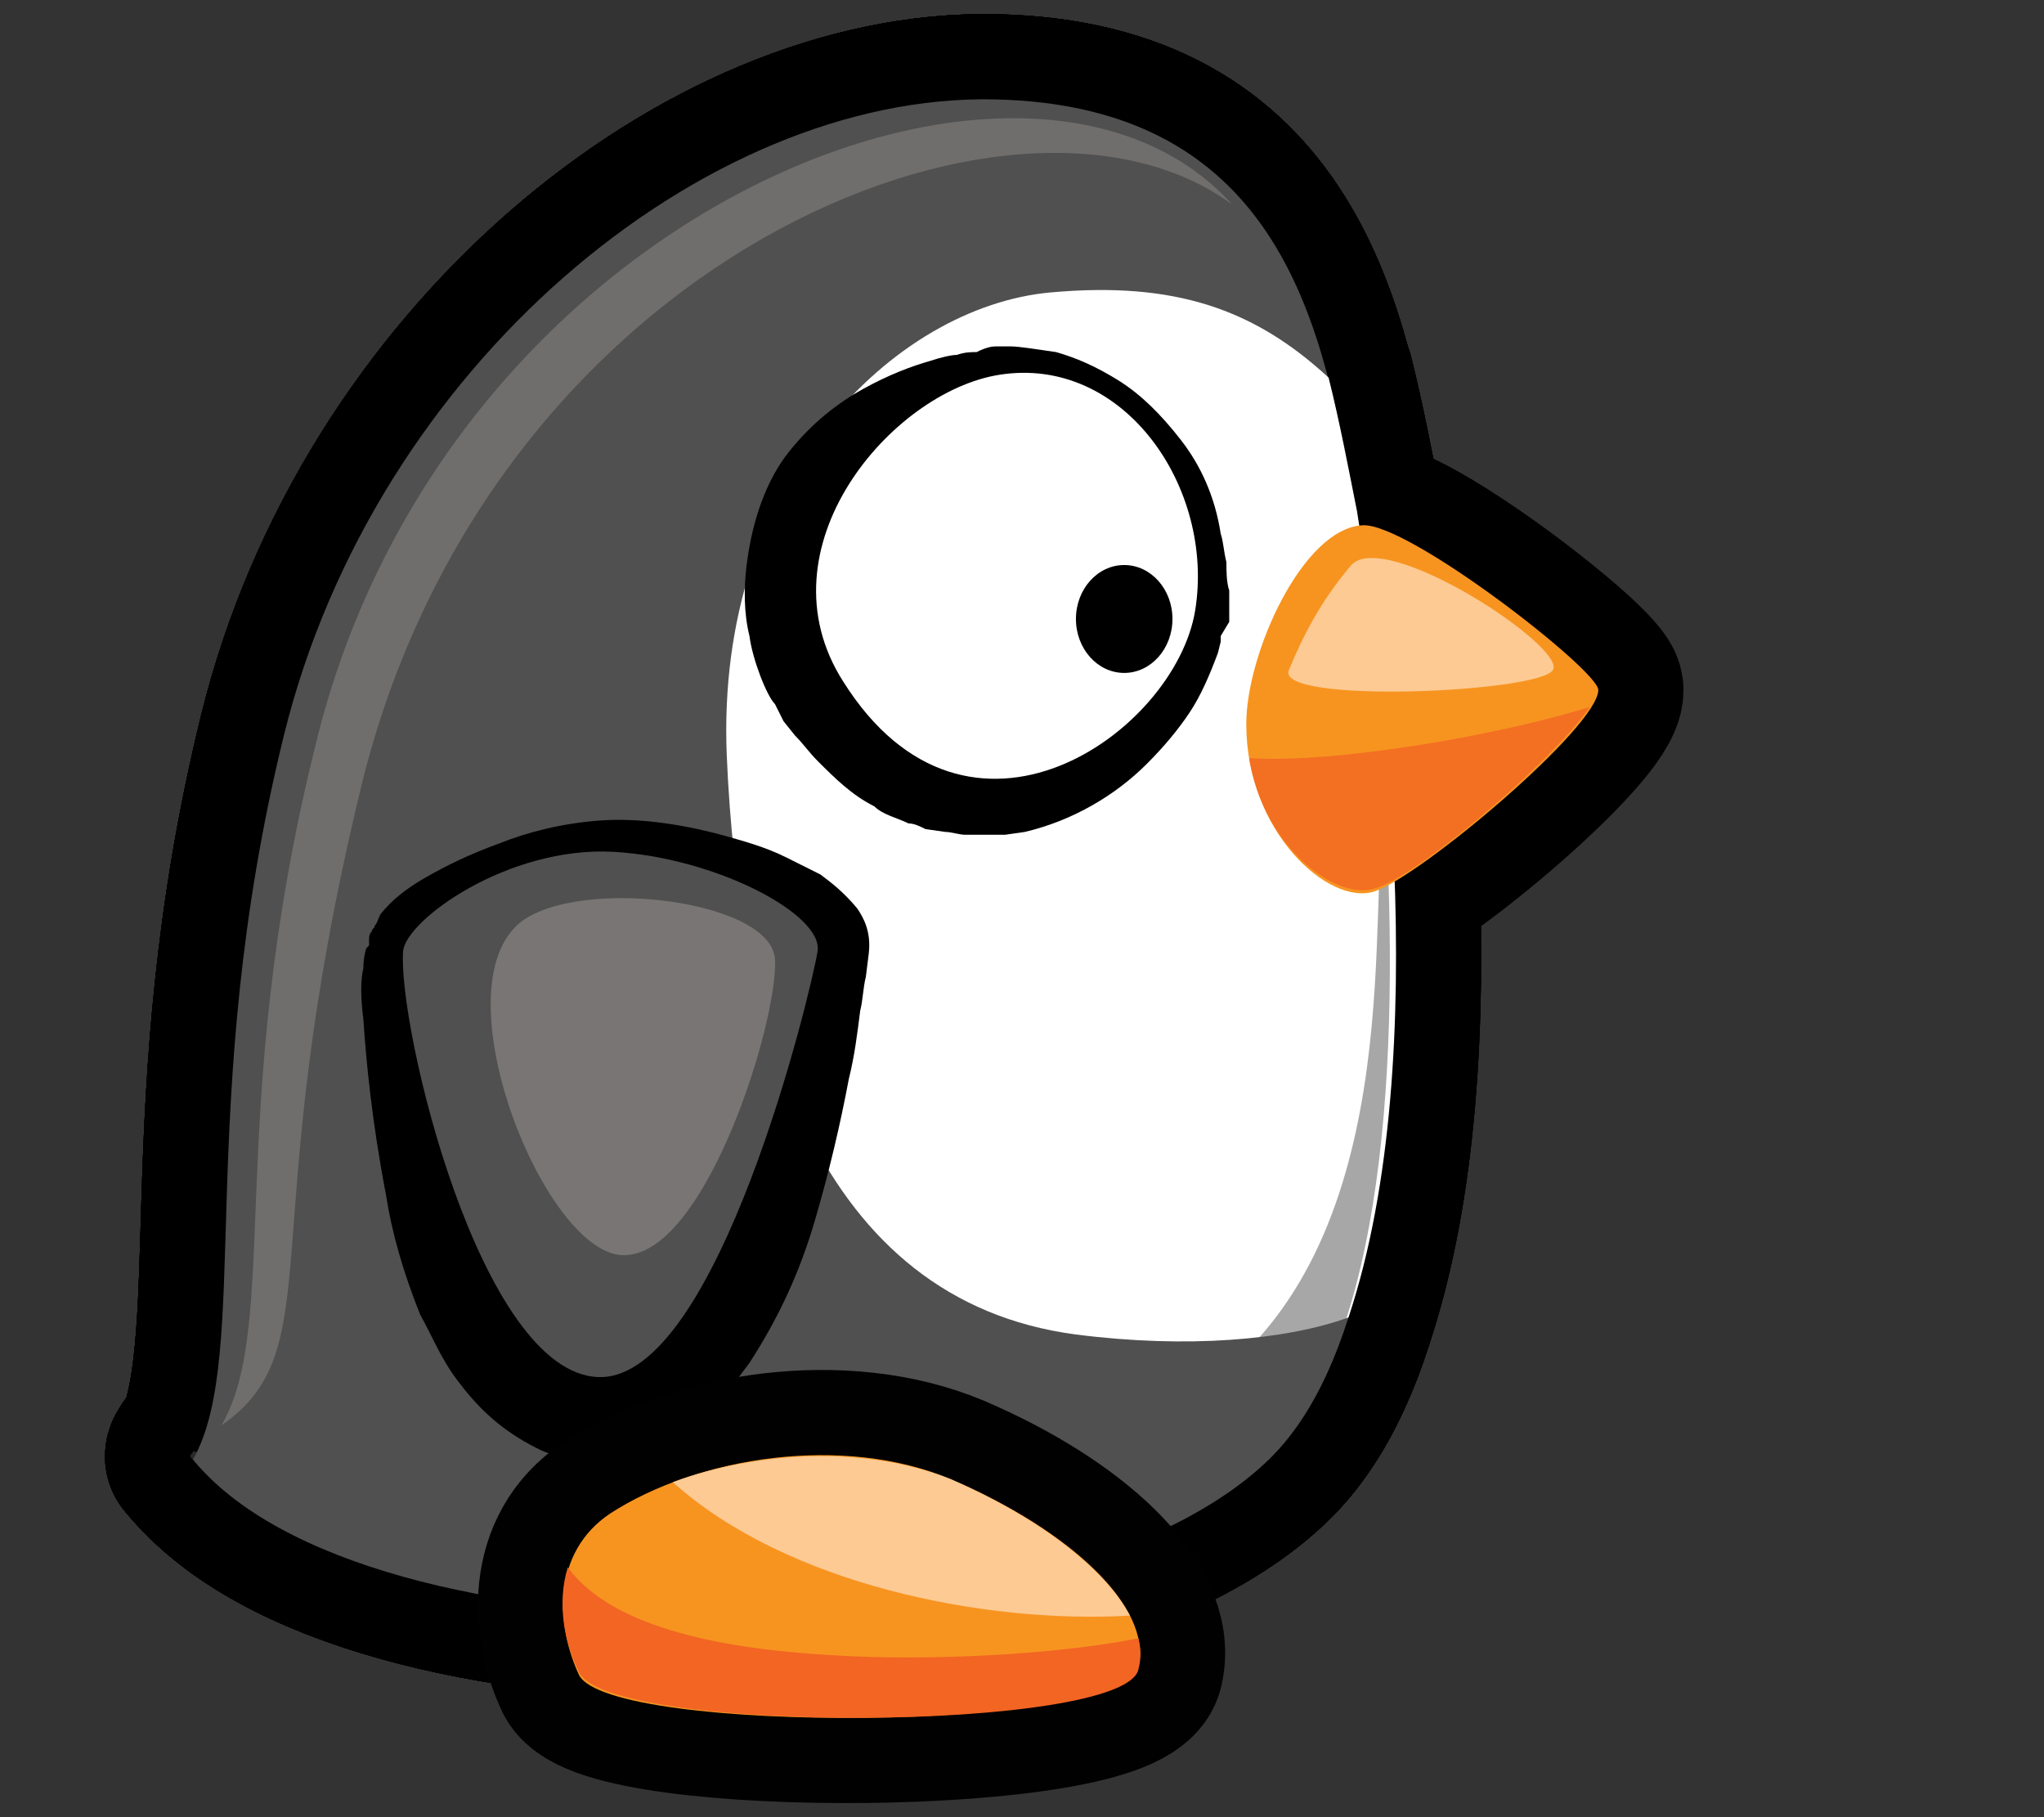 <?xml version="1.0" encoding="utf-8"?>
<!-- SPDX-License-Identifier: CC-BY-2.0 -->
<!-- Copyright 2015 Game Art Guppy LLC -->
<!-- Generator: Adobe Illustrator 17.1.0, SVG Export Plug-In . SVG Version: 6.00 Build 0)  -->
<!DOCTYPE svg PUBLIC "-//W3C//DTD SVG 1.1//EN" "http://www.w3.org/Graphics/SVG/1.1/DTD/svg11.dtd">
<svg version="1.1" xmlns="http://www.w3.org/2000/svg" xmlns:xlink="http://www.w3.org/1999/xlink" x="0px" y="0px"
	 viewBox="0 0 72 64" enable-background="new 0 0 72 64" xml:space="preserve">
<rect x="0" y="0" width="72" height="64" fill="#333333" stroke="none"/>
<g id="penguin_x5F_walk01">
	<g id="walk_1">
		<g>
			<g>
				<g>
					<g>
						<g>
							<path fill="none" stroke="#000000" stroke-width="6" stroke-linejoin="round" d="M47.7,18c-1-6.3-2.5-14.3-12.7-14.5
								s-21.8,9.4-25,22.4S8.9,47.7,6.8,51.4c6,7.4,30.5,7.2,37.9,0C51.2,45.1,48.7,23.8,47.7,18z"/>
							<path fill="none" stroke="#000000" stroke-width="6" stroke-linejoin="round" d="M47.7,18c-1-6.3-2.5-14.3-12.7-14.5
								s-21.8,9.4-25,22.4S8.9,47.7,6.8,51.4c6,7.4,30.5,7.2,37.9,0C51.2,45.1,48.7,23.8,47.7,18z"/>
						</g>
						<g>
							<path fill="none" stroke="#000000" stroke-width="6" stroke-linejoin="round" d="M12.7,27.8C17.2,9.1,35.8,1.6,43.4,7.2
								c-7.2-8-27.8,0.3-32.3,19.1C7.9,39.2,9.9,46.6,7.8,50.2C11.7,47.5,8.9,43.5,12.7,27.8z"/>
							<path fill="none" stroke="#000000" stroke-width="6" stroke-linejoin="round" d="M12.7,27.8C17.2,9.1,35.8,1.6,43.4,7.2
								c-7.2-8-27.8,0.3-32.3,19.1C7.9,39.2,9.9,46.6,7.8,50.2C11.7,47.5,8.9,43.5,12.7,27.8z"/>
						</g>
						<path fill="none" stroke="#000000" stroke-width="6" stroke-linejoin="round" d="M46.8,13.3c-2.6-2.4-5.4-3.4-9.8-3
							c-5.5,0.5-11.8,6.6-11.4,16.3C26,36.2,28.8,45.8,37.9,47c3.9,0.5,7.4,0.2,9.6-0.6c3.1-9.3,1.1-23.4,0.3-28.4
							C47.5,16.5,47.2,14.9,46.8,13.3z"/>
						<g>
							<path fill="none" stroke="#000000" stroke-width="6" stroke-linejoin="round" d="M44.7,51.3c4.1-4,4.6-14.2,4.1-22.6
								c-0.7,2.9,0.9,14.3-5.8,19.7c-6.3,5.2-30.1,5-36.2,2.7c0,0.1-0.1,0.1-0.1,0.2C12.8,58.8,37.3,58.6,44.7,51.3z"/>
							<path fill="none" stroke="#000000" stroke-width="6" stroke-linejoin="round" d="M44.7,51.3c4.1-4,4.6-14.2,4.1-22.6
								c-0.7,2.9,0.9,14.3-5.8,19.7c-6.3,5.2-30.1,5-36.2,2.7c0,0.1-0.1,0.1-0.1,0.2C12.8,58.8,37.3,58.6,44.7,51.3z"/>
						</g>
					</g>
					<g>
						<g>
							<path fill="none" stroke="#000000" stroke-width="6" stroke-linejoin="round" d="M47.7,18c-1-6.3-2.5-14.3-12.7-14.5
								s-21.8,9.4-25,22.4S8.9,47.7,6.8,51.4c6,7.4,30.5,7.2,37.9,0C51.2,45.1,48.7,23.8,47.7,18z"/>
							<path fill="none" stroke="#000000" stroke-width="6" stroke-linejoin="round" d="M47.7,18c-1-6.3-2.5-14.3-12.7-14.5
								s-21.8,9.4-25,22.4S8.9,47.7,6.8,51.4c6,7.4,30.5,7.2,37.9,0C51.2,45.1,48.7,23.8,47.7,18z"/>
						</g>
						<g>
							<path fill="none" stroke="#000000" stroke-width="6" stroke-linejoin="round" d="M12.7,27.8C17.2,9.1,35.8,1.6,43.4,7.2
								c-7.2-8-27.8,0.3-32.3,19.1C7.9,39.2,9.9,46.6,7.8,50.2C11.7,47.5,8.9,43.5,12.7,27.8z"/>
							<path fill="none" stroke="#000000" stroke-width="6" stroke-linejoin="round" d="M12.7,27.8C17.2,9.1,35.8,1.6,43.4,7.2
								c-7.2-8-27.8,0.3-32.3,19.1C7.9,39.2,9.9,46.6,7.8,50.2C11.7,47.5,8.9,43.5,12.7,27.8z"/>
						</g>
						<path fill="none" stroke="#000000" stroke-width="6" stroke-linejoin="round" d="M46.8,13.3c-2.6-2.4-5.4-3.4-9.8-3
							c-5.5,0.5-11.8,6.6-11.4,16.3C26,36.2,28.8,45.8,37.9,47c3.9,0.5,7.4,0.2,9.6-0.6c3.1-9.3,1.1-23.4,0.3-28.4
							C47.5,16.5,47.2,14.9,46.8,13.3z"/>
						<g>
							<path fill="none" stroke="#000000" stroke-width="6" stroke-linejoin="round" d="M44.7,51.3c4.1-4,4.6-14.2,4.1-22.6
								c-0.7,2.9,0.9,14.3-5.8,19.7c-6.3,5.2-30.1,5-36.2,2.7c0,0.1-0.1,0.1-0.1,0.2C12.8,58.8,37.3,58.6,44.7,51.3z"/>
							<path fill="none" stroke="#000000" stroke-width="6" stroke-linejoin="round" d="M44.7,51.3c4.1-4,4.6-14.2,4.1-22.6
								c-0.7,2.9,0.9,14.3-5.8,19.7c-6.3,5.2-30.1,5-36.2,2.7c0,0.1-0.1,0.1-0.1,0.2C12.8,58.8,37.3,58.6,44.7,51.3z"/>
						</g>
					</g>
					<g>
						<g>
							<path fill="none" stroke="#000000" stroke-width="6" stroke-linejoin="round" d="M47.7,18c-1-6.3-2.5-14.3-12.7-14.5
								s-21.8,9.4-25,22.4S8.9,47.7,6.8,51.4c6,7.4,30.5,7.2,37.9,0C51.2,45.1,48.7,23.8,47.7,18z"/>
							<path fill="none" stroke="#000000" stroke-width="6" stroke-linejoin="round" d="M47.7,18c-1-6.3-2.5-14.3-12.7-14.5
								s-21.8,9.4-25,22.4S8.9,47.7,6.8,51.4c6,7.4,30.5,7.2,37.9,0C51.2,45.1,48.7,23.8,47.7,18z"/>
						</g>
						<g>
							<path fill="none" stroke="#000000" stroke-width="6" stroke-linejoin="round" d="M12.7,27.8C17.2,9.1,35.8,1.6,43.4,7.2
								c-7.2-8-27.8,0.3-32.3,19.1C7.9,39.2,9.9,46.6,7.8,50.2C11.7,47.5,8.9,43.5,12.7,27.8z"/>
							<path fill="none" stroke="#000000" stroke-width="6" stroke-linejoin="round" d="M12.7,27.8C17.2,9.1,35.8,1.6,43.4,7.2
								c-7.2-8-27.8,0.3-32.3,19.1C7.9,39.2,9.9,46.6,7.8,50.2C11.7,47.5,8.9,43.5,12.7,27.8z"/>
						</g>
						<path fill="none" stroke="#000000" stroke-width="6" stroke-linejoin="round" d="M46.8,13.3c-2.6-2.4-5.4-3.4-9.8-3
							c-5.5,0.5-11.8,6.6-11.4,16.3C26,36.2,28.8,45.8,37.9,47c3.9,0.5,7.4,0.2,9.6-0.6c3.1-9.3,1.1-23.4,0.3-28.4
							C47.5,16.5,47.2,14.9,46.8,13.3z"/>
						<g>
							<path fill="none" stroke="#000000" stroke-width="6" stroke-linejoin="round" d="M44.7,51.3c4.1-4,4.6-14.2,4.1-22.6
								c-0.7,2.9,0.9,14.3-5.8,19.7c-6.3,5.2-30.1,5-36.2,2.7c0,0.1-0.1,0.1-0.1,0.2C12.8,58.8,37.3,58.6,44.7,51.3z"/>
							<path fill="none" stroke="#000000" stroke-width="6" stroke-linejoin="round" d="M44.7,51.3c4.1-4,4.6-14.2,4.1-22.6
								c-0.7,2.9,0.9,14.3-5.8,19.7c-6.3,5.2-30.1,5-36.2,2.7c0,0.1-0.1,0.1-0.1,0.2C12.8,58.8,37.3,58.6,44.7,51.3z"/>
						</g>
					</g>
				</g>
				<g>
					<g>
						<path fill="none" stroke="#000000" stroke-width="6" stroke-linejoin="round" d="M35.1,12.2c0,0,0.2,0,0.5,0
							c0.3,0,0.9,0.1,1.6,0.2c0.7,0.2,1.4,0.5,2.2,1c0.8,0.5,1.5,1.2,2.2,2.1c0.7,0.9,1.2,2,1.4,3.3c0.1,0.3,0.1,0.6,0.2,1
							c0,0.3,0,0.7,0.1,1l0,0.5l0,0.3l0,0.1l0,0l0,0.1l0,0l0,0.1L43,22.4l0,0.2L42.9,23c-0.3,0.8-0.6,1.5-1,2.1
							c-0.4,0.6-0.9,1.2-1.5,1.8c-1.1,1.1-2.6,2-4.3,2.4l-0.7,0.1c-0.2,0-0.5,0-0.7,0l-0.7,0c-0.2,0-0.5-0.1-0.7-0.1l-0.7-0.1
							c-0.2-0.1-0.4-0.2-0.6-0.2c-0.4-0.2-0.9-0.3-1.2-0.6c-0.8-0.4-1.4-1-2-1.6c-0.3-0.3-0.5-0.6-0.8-0.9l-0.4-0.5l-0.3-0.6
							c-0.3-0.3-0.8-1.6-0.9-2.4c-0.2-0.8-0.2-1.7-0.1-2.5c0.2-1.6,0.7-3,1.5-4c0.8-1,1.7-1.7,2.6-2.2c0.9-0.5,1.7-0.8,2.4-1
							c0.3-0.1,0.7-0.2,0.9-0.2c0.3-0.1,0.5-0.1,0.7-0.1C34.8,12.2,35,12.2,35.1,12.2L35.1,12.2z M35.4,14.2L35.4,14.2
							c0,0-0.1,0.1-0.4,0.2c-0.1,0-0.3,0.1-0.4,0.2c-0.2,0.1-0.3,0.2-0.5,0.4c-0.4,0.3-0.8,0.8-1.1,1.4c-0.4,0.6-0.7,1.3-1,2
							c-0.3,0.7-0.6,1.4-0.7,2.1c-0.1,0.3-0.1,0.7,0,1c0,0.2,0.1,0.3,0.1,0.4c0,0.1,0,0.1,0,0.2l0.2,0.4l0.1,0.2l0.1,0.1l0,0.1l0,0
							c0.1,0.1-0.1-0.2-0.1-0.2l0,0l0.2,0.3l0.4,0.6c0.3,0.3,0.6,0.7,0.9,1c0.7,0.5,1.4,0.8,2.4,0.8c0.9,0,2-0.4,2.9-1
							c0.5-0.3,0.9-0.7,1.2-1.1c0.4-0.4,0.7-0.9,0.9-1.2l0.1-0.1l0.1-0.2l0.1-0.4l0-0.1l0,0c0,0,0-0.1,0,0.1l0,0l0,0l0-0.2l0.1-0.4
							c0-0.3,0-0.5,0.1-0.8c0-0.3,0-0.5,0-0.8c-0.1-1-0.4-2-0.9-2.8c-0.4-0.8-1-1.4-1.7-1.8c-0.6-0.4-1.2-0.5-1.7-0.5
							c-0.5,0-0.8,0-1.1,0.1C35.6,14.2,35.4,14.2,35.4,14.2z"/>
						<path fill="none" stroke="#000000" stroke-width="6" stroke-linejoin="round" d="M35.2,13.2c4.4-0.7,7.6,4,6.9,8.3
							s-8,9.5-12.4,2.5C26.7,19.3,31.4,13.8,35.2,13.2z"/>
					</g>
					<ellipse fill="none" stroke="#000000" stroke-width="6" stroke-linejoin="round" cx="39.6" cy="21.8" rx="1.7" ry="1.9"/>
				</g>
				<g>
					<path fill="none" stroke="#000000" stroke-width="6" stroke-linejoin="round" d="M48,18.5c-2.1,0.1-4.1,4.5-4.1,7
						c0,3.8,2.9,6.4,4.5,5.9c1.6-0.5,7.9-5.8,7.9-7.1C56.3,23.6,49.6,18.4,48,18.5z"/>
					<g>
						<path fill="none" stroke="#000000" stroke-width="6" stroke-linejoin="round" d="M47.6,19.9c1.2-1.3,7.6,2.9,7.1,3.7
							c-0.5,0.8-9.8,1.2-9.3,0C45.9,22.4,46.5,21.2,47.6,19.9z"/>
						<path fill="none" stroke="#000000" stroke-width="6" stroke-linejoin="round" d="M47.6,19.9c1.2-1.3,7.6,2.9,7.1,3.7
							c-0.5,0.8-9.8,1.2-9.3,0C45.9,22.4,46.5,21.2,47.6,19.9z"/>
					</g>
					<g>
						<path fill="none" stroke="#000000" stroke-width="6" stroke-linejoin="round" d="M56,24.9c-3.2,1-9,2-12,1.8
							c0.5,3.1,3,5,4.4,4.6C49.9,30.9,54.7,26.8,56,24.9z"/>
						<path fill="none" stroke="#000000" stroke-width="6" stroke-linejoin="round" d="M56,24.9c-3.2,1-9,2-12,1.8
							c0.5,3.1,3,5,4.4,4.6C49.9,30.9,54.7,26.8,56,24.9z"/>
					</g>
				</g>
			</g>
			<g>
				<g>
					<g>
						<g>
							<path fill="#4F504F" d="M47.7,18c-1-6.3-2.5-14.3-12.7-14.5s-21.8,9.4-25,22.4S8.9,47.7,6.8,51.4c6,7.4,30.5,7.2,37.9,0
								C51.2,45.1,48.7,23.8,47.7,18z"/>
						</g>
						<g>
							<path fill="#706D6D" d="M12.7,27.8C17.2,9.1,35.8,1.6,43.4,7.2c-7.2-8-27.8,0.3-32.3,19.1C7.9,39.2,9.9,46.6,7.8,50.2
								C11.7,47.5,8.9,43.5,12.7,27.8z"/>
						</g>
						<path fill="#FFFFFF" d="M46.8,13.3c-2.6-2.4-5.4-3.4-9.8-3c-5.5,0.5-11.8,6.6-11.4,16.3C26,36.2,28.8,45.8,37.9,47
							c3.9,0.5,7.4,0.2,9.6-0.6c3.1-9.3,1.1-23.4,0.3-28.4C47.5,16.5,47.2,14.9,46.8,13.3z"/>
						<g opacity="0.5">
							<path fill="#4F504F" d="M44.7,51.3c4.1-4,4.6-14.2,4.1-22.6c-0.7,2.9,0.9,14.3-5.8,19.7c-6.3,5.2-30.1,5-36.2,2.7
								c0,0.1-0.1,0.1-0.1,0.2C12.8,58.8,37.3,58.6,44.7,51.3z"/>
						</g>
					</g>
				</g>
				<g>
					<g>
						<path d="M35.1,12.2c0,0,0.2,0,0.5,0c0.3,0,0.9,0.1,1.6,0.2c0.7,0.2,1.4,0.5,2.2,1c0.8,0.5,1.5,1.2,2.2,2.1
							c0.7,0.9,1.2,2,1.4,3.3c0.1,0.3,0.1,0.6,0.2,1c0,0.3,0,0.7,0.1,1l0,0.5l0,0.3l0,0.1l0,0l0,0.1l0,0l0,0.1L43,22.4l0,0.2
							L42.9,23c-0.3,0.8-0.6,1.5-1,2.1c-0.4,0.6-0.9,1.2-1.5,1.8c-1.1,1.1-2.6,2-4.3,2.4l-0.7,0.1c-0.2,0-0.5,0-0.7,0l-0.7,0
							c-0.2,0-0.5-0.1-0.7-0.1l-0.7-0.1c-0.2-0.1-0.4-0.2-0.6-0.2c-0.4-0.2-0.9-0.3-1.2-0.6c-0.8-0.4-1.4-1-2-1.6
							c-0.3-0.3-0.5-0.6-0.8-0.9l-0.4-0.5l-0.3-0.6c-0.3-0.3-0.8-1.6-0.9-2.4c-0.2-0.8-0.2-1.7-0.1-2.5c0.2-1.6,0.7-3,1.5-4
							c0.8-1,1.7-1.7,2.6-2.2c0.9-0.5,1.7-0.8,2.4-1c0.3-0.1,0.7-0.2,0.9-0.2c0.3-0.1,0.5-0.1,0.7-0.1C34.8,12.2,35,12.2,35.1,12.2
							L35.1,12.2z M35.4,14.2L35.4,14.2c0,0-0.1,0.1-0.4,0.2c-0.1,0-0.3,0.1-0.4,0.2c-0.2,0.1-0.3,0.2-0.5,0.4
							c-0.4,0.3-0.8,0.8-1.1,1.4c-0.4,0.6-0.7,1.3-1,2c-0.3,0.7-0.6,1.4-0.7,2.1c-0.1,0.3-0.1,0.7,0,1c0,0.2,0.1,0.3,0.1,0.4
							c0,0.1,0,0.1,0,0.2l0.2,0.4l0.1,0.2l0.1,0.1l0,0.1l0,0c0.1,0.1-0.1-0.2-0.1-0.2l0,0l0.2,0.3l0.4,0.6c0.3,0.3,0.6,0.7,0.9,1
							c0.7,0.5,1.4,0.8,2.4,0.8c0.9,0,2-0.4,2.9-1c0.5-0.3,0.9-0.7,1.2-1.1c0.4-0.4,0.7-0.9,0.9-1.2l0.1-0.1l0.1-0.2l0.1-0.4l0-0.1
							l0,0c0,0,0-0.1,0,0.1l0,0l0,0l0-0.2l0.1-0.4c0-0.3,0-0.5,0.1-0.8c0-0.3,0-0.5,0-0.8c-0.1-1-0.4-2-0.9-2.8
							c-0.4-0.8-1-1.4-1.7-1.8c-0.6-0.4-1.2-0.5-1.7-0.5c-0.5,0-0.8,0-1.1,0.1C35.6,14.2,35.4,14.2,35.4,14.2z"/>
						<path fill="#FFFFFF" d="M35.2,13.2c4.4-0.7,7.6,4,6.9,8.3s-8,9.5-12.4,2.5C26.7,19.3,31.4,13.8,35.2,13.2z"/>
					</g>
					<ellipse cx="39.6" cy="21.8" rx="1.7" ry="1.9"/>
				</g>
				<g>
					<path fill="#F79420" d="M48,18.5c-2.1,0.1-4.1,4.5-4.1,7c0,3.8,2.9,6.4,4.5,5.9c1.6-0.5,7.9-5.8,7.9-7.1
						C56.3,23.6,49.6,18.4,48,18.5z"/>
					<g>
						<path fill="#FDCA93" d="M47.6,19.9c1.2-1.3,7.6,2.9,7.1,3.7c-0.5,0.8-9.8,1.2-9.3,0C45.9,22.4,46.5,21.2,47.6,19.9z"/>
					</g>
					<g opacity="0.8">
						<path fill="#F26523" d="M56,24.9c-3.2,1-9,2-12,1.8c0.5,3.1,3,5,4.4,4.6C49.9,30.9,54.7,26.8,56,24.9z"/>
					</g>
				</g>
			</g>
		</g>
		<g>
			<g>
				<path d="M13,33.3c0,0,0-0.1,0-0.2c0-0.1,0-0.2,0.1-0.3c0-0.1,0.1-0.1,0.1-0.2c0.1-0.1,0.1-0.2,0.2-0.4c0.4-0.5,0.9-0.9,1.6-1.3
					c0.7-0.4,1.5-0.8,2.6-1.2c1-0.4,2.2-0.7,3.5-0.8c1.3-0.1,2.8,0.1,4.3,0.5c0.7,0.2,1.5,0.4,2.3,0.8c0.4,0.2,0.8,0.4,1.2,0.6
					c0.4,0.3,0.8,0.6,1.3,1.2c0.2,0.3,0.5,0.8,0.4,1.6l-0.1,0.8c-0.1,0.4-0.1,0.8-0.2,1.2c-0.1,0.8-0.2,1.6-0.4,2.4
					c-0.3,1.6-0.7,3.3-1.2,5c-0.5,1.7-1.2,3.3-2.3,5c-0.6,0.8-1.2,1.7-2.4,2.5c-0.6,0.4-1.4,0.8-2.4,0.9c-0.1,0-0.2,0-0.4,0l-0.2,0
					l-0.1,0l-0.2,0l-0.1,0l-0.4,0c-0.6-0.1-0.9-0.2-1.3-0.4c-1.4-0.7-2.2-1.6-2.8-2.4c-0.6-0.8-0.9-1.6-1.3-2.3
					c-0.6-1.5-1-2.9-1.2-4.2c-0.5-2.6-0.7-4.7-0.8-6.2c-0.1-0.8-0.1-1.4,0-1.8c0-0.4,0.1-0.7,0.1-0.7L13,33.3z M15.5,33.6
					c0,0,0,0.2,0.1,0.4c0.1,0.3,0.2,0.8,0.3,1.5c0.3,1.3,1,3.2,2.1,5.2c0.5,1,1.1,2.1,1.8,3.1c0.3,0.5,0.7,0.9,1,1.3
					c0.3,0.3,0.7,0.5,0.6,0.5c0,0,0,0-0.2-0.1l-0.1,0l0,0l0,0l0.1,0c-0.1,0,0.1,0-0.1,0l0,0l0,0l0,0l-0.1,0c-0.2,0-0.3,0.1-0.2,0.1
					c0.1,0,0.5-0.4,0.8-0.9c0.7-1,1.4-2.3,2.1-3.6c0.7-1.4,1.3-2.8,1.9-4.2c0.3-0.7,0.6-1.4,0.9-2.1c0.1-0.4,0.3-0.7,0.4-1
					c0.1-0.1,0.1-0.4,0.1-0.4c0,0.3,0.1,0.5,0.1,0.5c0.1,0-0.1-0.2-0.3-0.4c-0.2-0.2-0.4-0.4-0.7-0.6c-0.5-0.4-1.1-0.7-1.7-0.9
					c-1.2-0.5-2.4-0.8-3.5-0.9c-1.1-0.1-2.1,0.2-2.9,0.5c-0.8,0.4-1.5,0.8-1.9,1.3C15.8,33.1,15.6,33.4,15.5,33.6z"/>
				<path fill="#4F504F" d="M14.2,33.5c0.1-1.1,3.7-3.7,7.4-3.5c3.6,0.2,7.4,2.2,7.2,3.5c-0.2,1.3-3.5,15.1-7.7,15
					S14,36.1,14.2,33.5z"/>
			</g>
			<g>
				<path fill="#797575" d="M18.1,32.7c1.7-1.9,9.1-1.1,9.2,1.1S24.9,44,22.1,44.2C19.4,44.5,15.6,35.4,18.1,32.7z"/>
			</g>
		</g>
		<g>
			<g>
				<path fill="none" stroke="#010101" stroke-width="6" stroke-miterlimit="10" d="M21.5,53.3c3.1-2,8.2-2.8,12-1.2
					c4.2,1.8,7.1,4.5,6.6,6.6C39.6,61,21.5,61.1,20.4,59C19.6,57.3,19.4,54.7,21.5,53.3z"/>
				<path fill="#F79420" d="M21.5,53.3c3.1-2,8.2-2.8,12-1.2c4.2,1.8,7.1,4.5,6.6,6.6C39.6,61,21.5,61.1,20.4,59
					C19.6,57.3,19.4,54.7,21.5,53.3z"/>
			</g>
			<g>
				<path fill="#FDCA93" d="M39.8,56.9c-0.9-1.7-3.3-3.5-6.3-4.8c-3-1.2-6.8-1-9.8,0.1C27.7,55.8,34.7,57.2,39.8,56.9z"/>
			</g>
			<g>
				<path fill="#F26523" d="M40.1,58.8c0.1-0.4,0.1-0.7,0-1.1c-3,0.6-7.6,0.8-10.7,0.6c-3.7-0.2-7.8-0.9-9.4-3.1
					c-0.4,1.3-0.1,2.7,0.4,3.7C21.5,61.1,39.6,61,40.1,58.8z"/>
			</g>
		</g>
	</g>
</g>
</svg>
